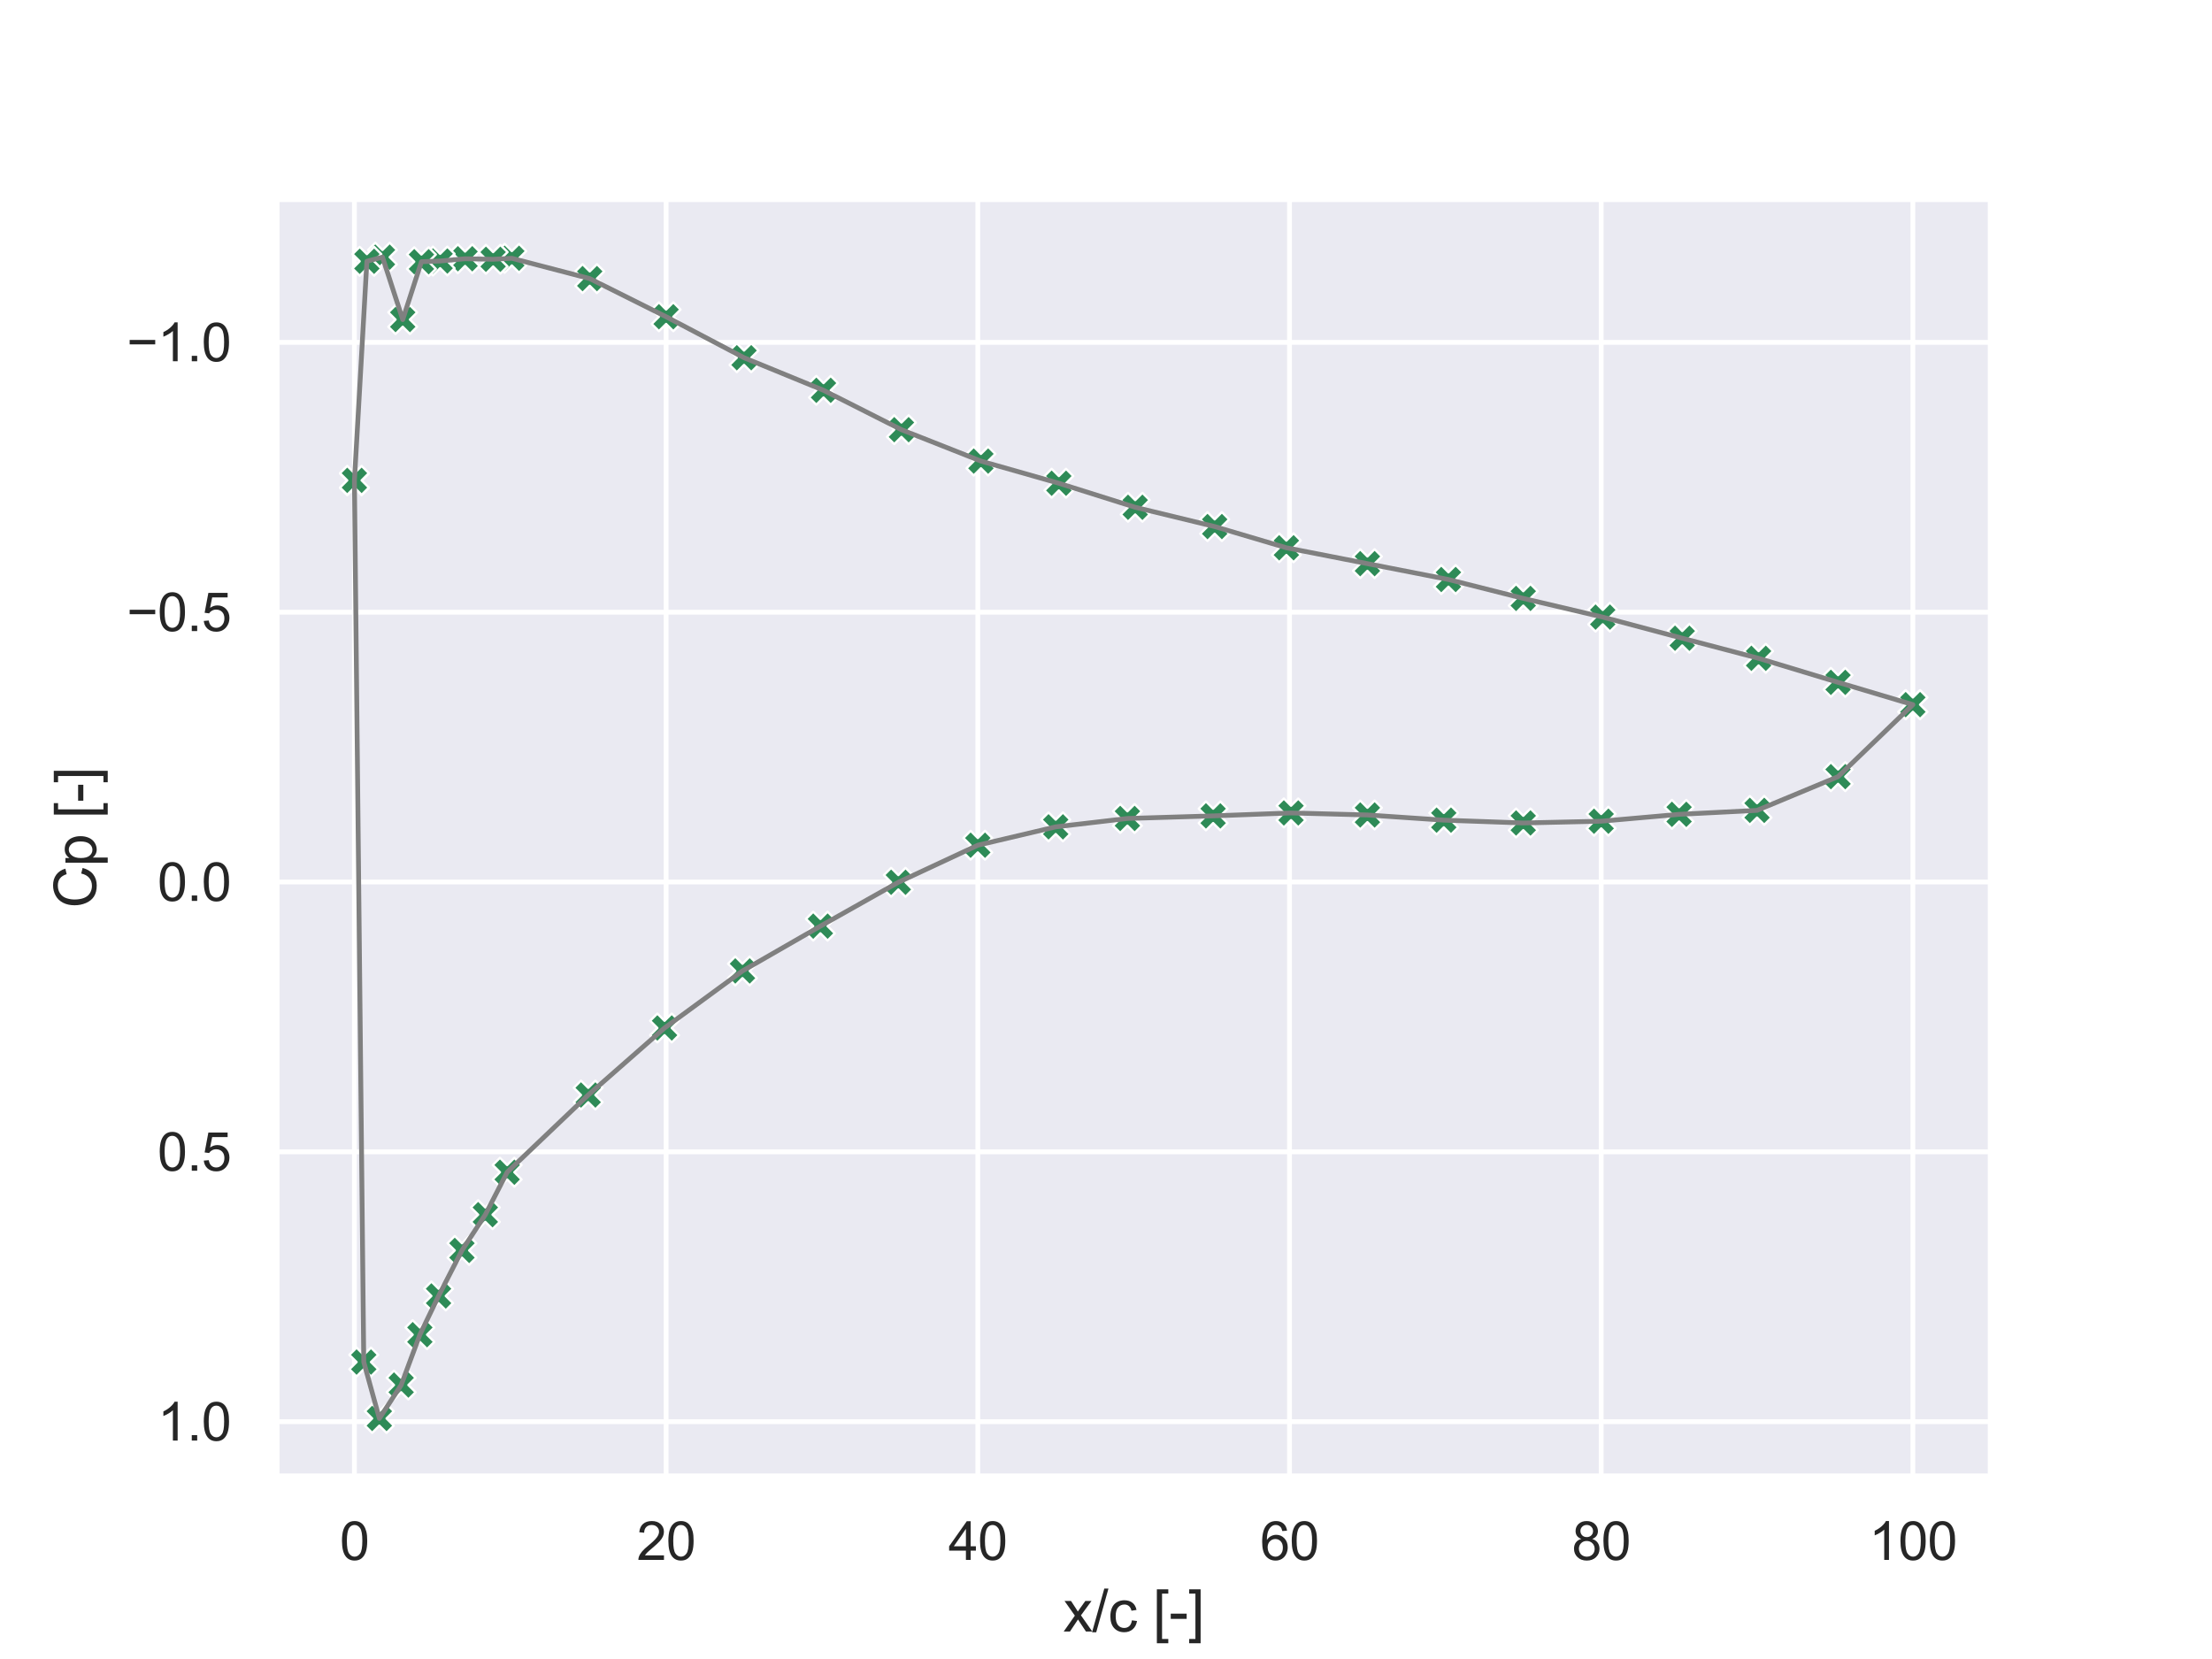 <?xml version="1.0" encoding="utf-8" standalone="no"?>
<!DOCTYPE svg PUBLIC "-//W3C//DTD SVG 1.1//EN"
  "http://www.w3.org/Graphics/SVG/1.1/DTD/svg11.dtd">
<svg xmlns:xlink="http://www.w3.org/1999/xlink" width="460.8pt" height="345.6pt" viewBox="0 0 460.8 345.6" xmlns="http://www.w3.org/2000/svg" version="1.1">
 <defs>
  <style type="text/css">*{stroke-linejoin: round; stroke-linecap: butt}</style>
 </defs>
 <g id="figure_1">
  <g id="patch_1">
   <path d="M 0 345.6 
L 460.8 345.6 
L 460.8 0 
L 0 0 
z
" style="fill: #ffffff"/>
  </g>
  <g id="axes_1">
   <g id="patch_2">
    <path d="M 57.6 307.584 
L 414.72 307.584 
L 414.72 41.472 
L 57.6 41.472 
z
" style="fill: #eaeaf2"/>
   </g>
   <g id="matplotlib.axis_1">
    <g id="xtick_1">
     <g id="line2d_1">
      <path d="M 73.833 307.584 
L 73.833 41.472 
" clip-path="url(#pb9d597f744)" style="fill: none; stroke: #ffffff; stroke-linecap: round"/>
     </g>
     <g id="text_1">
      <!-- 0 -->
      <g style="fill: #262626" transform="translate(70.774 324.958) scale(0.11 -0.11)">
       <defs>
        <path id="ArialMT-30" d="M 266 2259 
Q 266 3072 433 3567 
Q 600 4063 929 4331 
Q 1259 4600 1759 4600 
Q 2128 4600 2406 4451 
Q 2684 4303 2865 4023 
Q 3047 3744 3150 3342 
Q 3253 2941 3253 2259 
Q 3253 1453 3087 958 
Q 2922 463 2592 192 
Q 2263 -78 1759 -78 
Q 1097 -78 719 397 
Q 266 969 266 2259 
z
M 844 2259 
Q 844 1131 1108 757 
Q 1372 384 1759 384 
Q 2147 384 2411 759 
Q 2675 1134 2675 2259 
Q 2675 3391 2411 3762 
Q 2147 4134 1753 4134 
Q 1366 4134 1134 3806 
Q 844 3388 844 2259 
z
" transform="scale(0.016)"/>
       </defs>
       <use xlink:href="#ArialMT-30"/>
      </g>
     </g>
    </g>
    <g id="xtick_2">
     <g id="line2d_2">
      <path d="M 138.764 307.584 
L 138.764 41.472 
" clip-path="url(#pb9d597f744)" style="fill: none; stroke: #ffffff; stroke-linecap: round"/>
     </g>
     <g id="text_2">
      <!-- 20 -->
      <g style="fill: #262626" transform="translate(132.647 324.958) scale(0.11 -0.11)">
       <defs>
        <path id="ArialMT-32" d="M 3222 541 
L 3222 0 
L 194 0 
Q 188 203 259 391 
Q 375 700 629 1000 
Q 884 1300 1366 1694 
Q 2113 2306 2375 2664 
Q 2638 3022 2638 3341 
Q 2638 3675 2398 3904 
Q 2159 4134 1775 4134 
Q 1369 4134 1125 3890 
Q 881 3647 878 3216 
L 300 3275 
Q 359 3922 746 4261 
Q 1134 4600 1788 4600 
Q 2447 4600 2831 4234 
Q 3216 3869 3216 3328 
Q 3216 3053 3103 2787 
Q 2991 2522 2730 2228 
Q 2469 1934 1863 1422 
Q 1356 997 1212 845 
Q 1069 694 975 541 
L 3222 541 
z
" transform="scale(0.016)"/>
       </defs>
       <use xlink:href="#ArialMT-32"/>
       <use xlink:href="#ArialMT-30" x="55.615"/>
      </g>
     </g>
    </g>
    <g id="xtick_3">
     <g id="line2d_3">
      <path d="M 203.695 307.584 
L 203.695 41.472 
" clip-path="url(#pb9d597f744)" style="fill: none; stroke: #ffffff; stroke-linecap: round"/>
     </g>
     <g id="text_3">
      <!-- 40 -->
      <g style="fill: #262626" transform="translate(197.578 324.958) scale(0.11 -0.11)">
       <defs>
        <path id="ArialMT-34" d="M 2069 0 
L 2069 1097 
L 81 1097 
L 81 1613 
L 2172 4581 
L 2631 4581 
L 2631 1613 
L 3250 1613 
L 3250 1097 
L 2631 1097 
L 2631 0 
L 2069 0 
z
M 2069 1613 
L 2069 3678 
L 634 1613 
L 2069 1613 
z
" transform="scale(0.016)"/>
       </defs>
       <use xlink:href="#ArialMT-34"/>
       <use xlink:href="#ArialMT-30" x="55.615"/>
      </g>
     </g>
    </g>
    <g id="xtick_4">
     <g id="line2d_4">
      <path d="M 268.625 307.584 
L 268.625 41.472 
" clip-path="url(#pb9d597f744)" style="fill: none; stroke: #ffffff; stroke-linecap: round"/>
     </g>
     <g id="text_4">
      <!-- 60 -->
      <g style="fill: #262626" transform="translate(262.508 324.958) scale(0.11 -0.11)">
       <defs>
        <path id="ArialMT-36" d="M 3184 3459 
L 2625 3416 
Q 2550 3747 2413 3897 
Q 2184 4138 1850 4138 
Q 1581 4138 1378 3988 
Q 1113 3794 959 3422 
Q 806 3050 800 2363 
Q 1003 2672 1297 2822 
Q 1591 2972 1913 2972 
Q 2475 2972 2870 2558 
Q 3266 2144 3266 1488 
Q 3266 1056 3080 686 
Q 2894 316 2569 119 
Q 2244 -78 1831 -78 
Q 1128 -78 684 439 
Q 241 956 241 2144 
Q 241 3472 731 4075 
Q 1159 4600 1884 4600 
Q 2425 4600 2770 4297 
Q 3116 3994 3184 3459 
z
M 888 1484 
Q 888 1194 1011 928 
Q 1134 663 1356 523 
Q 1578 384 1822 384 
Q 2178 384 2434 671 
Q 2691 959 2691 1453 
Q 2691 1928 2437 2201 
Q 2184 2475 1800 2475 
Q 1419 2475 1153 2201 
Q 888 1928 888 1484 
z
" transform="scale(0.016)"/>
       </defs>
       <use xlink:href="#ArialMT-36"/>
       <use xlink:href="#ArialMT-30" x="55.615"/>
      </g>
     </g>
    </g>
    <g id="xtick_5">
     <g id="line2d_5">
      <path d="M 333.556 307.584 
L 333.556 41.472 
" clip-path="url(#pb9d597f744)" style="fill: none; stroke: #ffffff; stroke-linecap: round"/>
     </g>
     <g id="text_5">
      <!-- 80 -->
      <g style="fill: #262626" transform="translate(327.439 324.958) scale(0.11 -0.11)">
       <defs>
        <path id="ArialMT-38" d="M 1131 2484 
Q 781 2613 612 2850 
Q 444 3088 444 3419 
Q 444 3919 803 4259 
Q 1163 4600 1759 4600 
Q 2359 4600 2725 4251 
Q 3091 3903 3091 3403 
Q 3091 3084 2923 2848 
Q 2756 2613 2416 2484 
Q 2838 2347 3058 2040 
Q 3278 1734 3278 1309 
Q 3278 722 2862 322 
Q 2447 -78 1769 -78 
Q 1091 -78 675 323 
Q 259 725 259 1325 
Q 259 1772 486 2073 
Q 713 2375 1131 2484 
z
M 1019 3438 
Q 1019 3113 1228 2906 
Q 1438 2700 1772 2700 
Q 2097 2700 2305 2904 
Q 2513 3109 2513 3406 
Q 2513 3716 2298 3927 
Q 2084 4138 1766 4138 
Q 1444 4138 1231 3931 
Q 1019 3725 1019 3438 
z
M 838 1322 
Q 838 1081 952 856 
Q 1066 631 1291 507 
Q 1516 384 1775 384 
Q 2178 384 2440 643 
Q 2703 903 2703 1303 
Q 2703 1709 2433 1975 
Q 2163 2241 1756 2241 
Q 1359 2241 1098 1978 
Q 838 1716 838 1322 
z
" transform="scale(0.016)"/>
       </defs>
       <use xlink:href="#ArialMT-38"/>
       <use xlink:href="#ArialMT-30" x="55.615"/>
      </g>
     </g>
    </g>
    <g id="xtick_6">
     <g id="line2d_6">
      <path d="M 398.487 307.584 
L 398.487 41.472 
" clip-path="url(#pb9d597f744)" style="fill: none; stroke: #ffffff; stroke-linecap: round"/>
     </g>
     <g id="text_6">
      <!-- 100 -->
      <g style="fill: #262626" transform="translate(389.312 324.958) scale(0.11 -0.11)">
       <defs>
        <path id="ArialMT-31" d="M 2384 0 
L 1822 0 
L 1822 3584 
Q 1619 3391 1289 3197 
Q 959 3003 697 2906 
L 697 3450 
Q 1169 3672 1522 3987 
Q 1875 4303 2022 4600 
L 2384 4600 
L 2384 0 
z
" transform="scale(0.016)"/>
       </defs>
       <use xlink:href="#ArialMT-31"/>
       <use xlink:href="#ArialMT-30" x="55.615"/>
       <use xlink:href="#ArialMT-30" x="111.23"/>
      </g>
     </g>
    </g>
    <g id="text_7">
     <!-- x/c [-] -->
     <g style="fill: #262626" transform="translate(221.495 339.879) scale(0.12 -0.12)">
      <defs>
       <path id="ArialMT-78" d="M 47 0 
L 1259 1725 
L 138 3319 
L 841 3319 
L 1350 2541 
Q 1494 2319 1581 2169 
Q 1719 2375 1834 2534 
L 2394 3319 
L 3066 3319 
L 1919 1756 
L 3153 0 
L 2463 0 
L 1781 1031 
L 1600 1309 
L 728 0 
L 47 0 
z
" transform="scale(0.016)"/>
       <path id="ArialMT-2f" d="M 0 -78 
L 1328 4659 
L 1778 4659 
L 453 -78 
L 0 -78 
z
" transform="scale(0.016)"/>
       <path id="ArialMT-63" d="M 2588 1216 
L 3141 1144 
Q 3050 572 2676 248 
Q 2303 -75 1759 -75 
Q 1078 -75 664 370 
Q 250 816 250 1647 
Q 250 2184 428 2587 
Q 606 2991 970 3192 
Q 1334 3394 1763 3394 
Q 2303 3394 2647 3120 
Q 2991 2847 3088 2344 
L 2541 2259 
Q 2463 2594 2264 2762 
Q 2066 2931 1784 2931 
Q 1359 2931 1093 2626 
Q 828 2322 828 1663 
Q 828 994 1084 691 
Q 1341 388 1753 388 
Q 2084 388 2306 591 
Q 2528 794 2588 1216 
z
" transform="scale(0.016)"/>
       <path id="ArialMT-20" transform="scale(0.016)"/>
       <path id="ArialMT-5b" d="M 434 -1272 
L 434 4581 
L 1675 4581 
L 1675 4116 
L 997 4116 
L 997 -806 
L 1675 -806 
L 1675 -1272 
L 434 -1272 
z
" transform="scale(0.016)"/>
       <path id="ArialMT-2d" d="M 203 1375 
L 203 1941 
L 1931 1941 
L 1931 1375 
L 203 1375 
z
" transform="scale(0.016)"/>
       <path id="ArialMT-5d" d="M 1363 -1272 
L 122 -1272 
L 122 -806 
L 800 -806 
L 800 4116 
L 122 4116 
L 122 4581 
L 1363 4581 
L 1363 -1272 
z
" transform="scale(0.016)"/>
      </defs>
      <use xlink:href="#ArialMT-78"/>
      <use xlink:href="#ArialMT-2f" x="50"/>
      <use xlink:href="#ArialMT-63" x="77.783"/>
      <use xlink:href="#ArialMT-20" x="127.783"/>
      <use xlink:href="#ArialMT-5b" x="155.566"/>
      <use xlink:href="#ArialMT-2d" x="183.35"/>
      <use xlink:href="#ArialMT-5d" x="216.65"/>
     </g>
    </g>
   </g>
   <g id="matplotlib.axis_2">
    <g id="ytick_1">
     <g id="line2d_7">
      <path d="M 57.6 71.318 
L 414.72 71.318 
" clip-path="url(#pb9d597f744)" style="fill: none; stroke: #ffffff; stroke-linecap: round"/>
     </g>
     <g id="text_8">
      <!-- −1.0 -->
      <g style="fill: #262626" transform="translate(26.385 75.255) scale(0.11 -0.11)">
       <defs>
        <path id="ArialMT-2212" d="M 3381 1997 
L 356 1997 
L 356 2522 
L 3381 2522 
L 3381 1997 
z
" transform="scale(0.016)"/>
        <path id="ArialMT-2e" d="M 581 0 
L 581 641 
L 1222 641 
L 1222 0 
L 581 0 
z
" transform="scale(0.016)"/>
       </defs>
       <use xlink:href="#ArialMT-2212"/>
       <use xlink:href="#ArialMT-31" x="58.398"/>
       <use xlink:href="#ArialMT-2e" x="114.014"/>
       <use xlink:href="#ArialMT-30" x="141.797"/>
      </g>
     </g>
    </g>
    <g id="ytick_2">
     <g id="line2d_8">
      <path d="M 57.6 127.528 
L 414.72 127.528 
" clip-path="url(#pb9d597f744)" style="fill: none; stroke: #ffffff; stroke-linecap: round"/>
     </g>
     <g id="text_9">
      <!-- −0.5 -->
      <g style="fill: #262626" transform="translate(26.385 131.464) scale(0.11 -0.11)">
       <defs>
        <path id="ArialMT-35" d="M 266 1200 
L 856 1250 
Q 922 819 1161 601 
Q 1400 384 1738 384 
Q 2144 384 2425 690 
Q 2706 997 2706 1503 
Q 2706 1984 2436 2262 
Q 2166 2541 1728 2541 
Q 1456 2541 1237 2417 
Q 1019 2294 894 2097 
L 366 2166 
L 809 4519 
L 3088 4519 
L 3088 3981 
L 1259 3981 
L 1013 2750 
Q 1425 3038 1878 3038 
Q 2478 3038 2890 2622 
Q 3303 2206 3303 1553 
Q 3303 931 2941 478 
Q 2500 -78 1738 -78 
Q 1113 -78 717 272 
Q 322 622 266 1200 
z
" transform="scale(0.016)"/>
       </defs>
       <use xlink:href="#ArialMT-2212"/>
       <use xlink:href="#ArialMT-30" x="58.398"/>
       <use xlink:href="#ArialMT-2e" x="114.014"/>
       <use xlink:href="#ArialMT-35" x="141.797"/>
      </g>
     </g>
    </g>
    <g id="ytick_3">
     <g id="line2d_9">
      <path d="M 57.6 183.737 
L 414.72 183.737 
" clip-path="url(#pb9d597f744)" style="fill: none; stroke: #ffffff; stroke-linecap: round"/>
     </g>
     <g id="text_10">
      <!-- 0.0 -->
      <g style="fill: #262626" transform="translate(32.81 187.674) scale(0.11 -0.11)">
       <use xlink:href="#ArialMT-30"/>
       <use xlink:href="#ArialMT-2e" x="55.615"/>
       <use xlink:href="#ArialMT-30" x="83.398"/>
      </g>
     </g>
    </g>
    <g id="ytick_4">
     <g id="line2d_10">
      <path d="M 57.6 239.947 
L 414.72 239.947 
" clip-path="url(#pb9d597f744)" style="fill: none; stroke: #ffffff; stroke-linecap: round"/>
     </g>
     <g id="text_11">
      <!-- 0.5 -->
      <g style="fill: #262626" transform="translate(32.81 243.884) scale(0.11 -0.11)">
       <use xlink:href="#ArialMT-30"/>
       <use xlink:href="#ArialMT-2e" x="55.615"/>
       <use xlink:href="#ArialMT-35" x="83.398"/>
      </g>
     </g>
    </g>
    <g id="ytick_5">
     <g id="line2d_11">
      <path d="M 57.6 296.157 
L 414.72 296.157 
" clip-path="url(#pb9d597f744)" style="fill: none; stroke: #ffffff; stroke-linecap: round"/>
     </g>
     <g id="text_12">
      <!-- 1.0 -->
      <g style="fill: #262626" transform="translate(32.81 300.094) scale(0.11 -0.11)">
       <use xlink:href="#ArialMT-31"/>
       <use xlink:href="#ArialMT-2e" x="55.615"/>
       <use xlink:href="#ArialMT-30" x="83.398"/>
      </g>
     </g>
    </g>
    <g id="text_13">
     <!-- Cp [-] -->
     <g style="fill: #262626" transform="translate(20 189.196) rotate(-90) scale(0.12 -0.12)">
      <defs>
       <path id="ArialMT-43" d="M 3763 1606 
L 4369 1453 
Q 4178 706 3683 314 
Q 3188 -78 2472 -78 
Q 1731 -78 1267 223 
Q 803 525 561 1097 
Q 319 1669 319 2325 
Q 319 3041 592 3573 
Q 866 4106 1370 4382 
Q 1875 4659 2481 4659 
Q 3169 4659 3637 4309 
Q 4106 3959 4291 3325 
L 3694 3184 
Q 3534 3684 3231 3912 
Q 2928 4141 2469 4141 
Q 1941 4141 1586 3887 
Q 1231 3634 1087 3207 
Q 944 2781 944 2328 
Q 944 1744 1114 1308 
Q 1284 872 1643 656 
Q 2003 441 2422 441 
Q 2931 441 3284 734 
Q 3638 1028 3763 1606 
z
" transform="scale(0.016)"/>
       <path id="ArialMT-70" d="M 422 -1272 
L 422 3319 
L 934 3319 
L 934 2888 
Q 1116 3141 1344 3267 
Q 1572 3394 1897 3394 
Q 2322 3394 2647 3175 
Q 2972 2956 3137 2557 
Q 3303 2159 3303 1684 
Q 3303 1175 3120 767 
Q 2938 359 2589 142 
Q 2241 -75 1856 -75 
Q 1575 -75 1351 44 
Q 1128 163 984 344 
L 984 -1272 
L 422 -1272 
z
M 931 1641 
Q 931 1000 1190 694 
Q 1450 388 1819 388 
Q 2194 388 2461 705 
Q 2728 1022 2728 1688 
Q 2728 2322 2467 2637 
Q 2206 2953 1844 2953 
Q 1484 2953 1207 2617 
Q 931 2281 931 1641 
z
" transform="scale(0.016)"/>
      </defs>
      <use xlink:href="#ArialMT-43"/>
      <use xlink:href="#ArialMT-70" x="72.217"/>
      <use xlink:href="#ArialMT-20" x="127.832"/>
      <use xlink:href="#ArialMT-5b" x="155.615"/>
      <use xlink:href="#ArialMT-2d" x="183.398"/>
      <use xlink:href="#ArialMT-5d" x="216.699"/>
     </g>
    </g>
   </g>
   <g id="PathCollection_1">
    <defs>
     <path id="m28fe556987" d="M -1.5 3 
L 0 1.5 
L 1.5 3 
L 3 1.5 
L 1.5 0 
L 3 -1.5 
L 1.5 -3 
L 0 -1.5 
L -1.5 -3 
L -3 -1.5 
L -1.5 0 
L -3 1.5 
z
" style="stroke: #ffffff; stroke-width: 0.48"/>
    </defs>
    <g clip-path="url(#pb9d597f744)">
     <use xlink:href="#m28fe556987" x="398.487" y="146.79" style="fill: #2e8b57; stroke: #ffffff; stroke-width: 0.48"/>
     <use xlink:href="#m28fe556987" x="382.904" y="142.144" style="fill: #2e8b57; stroke: #ffffff; stroke-width: 0.48"/>
     <use xlink:href="#m28fe556987" x="366.346" y="137.137" style="fill: #2e8b57; stroke: #ffffff; stroke-width: 0.48"/>
     <use xlink:href="#m28fe556987" x="350.438" y="132.954" style="fill: #2e8b57; stroke: #ffffff; stroke-width: 0.48"/>
     <use xlink:href="#m28fe556987" x="333.881" y="128.555" style="fill: #2e8b57; stroke: #ffffff; stroke-width: 0.48"/>
     <use xlink:href="#m28fe556987" x="317.324" y="124.658" style="fill: #2e8b57; stroke: #ffffff; stroke-width: 0.48"/>
     <use xlink:href="#m28fe556987" x="301.74" y="120.723" style="fill: #2e8b57; stroke: #ffffff; stroke-width: 0.48"/>
     <use xlink:href="#m28fe556987" x="284.858" y="117.417" style="fill: #2e8b57; stroke: #ffffff; stroke-width: 0.48"/>
     <use xlink:href="#m28fe556987" x="267.976" y="114.112" style="fill: #2e8b57; stroke: #ffffff; stroke-width: 0.48"/>
     <use xlink:href="#m28fe556987" x="253.042" y="109.692" style="fill: #2e8b57; stroke: #ffffff; stroke-width: 0.48"/>
     <use xlink:href="#m28fe556987" x="236.485" y="105.676" style="fill: #2e8b57; stroke: #ffffff; stroke-width: 0.48"/>
     <use xlink:href="#m28fe556987" x="220.577" y="100.668" style="fill: #2e8b57; stroke: #ffffff; stroke-width: 0.48"/>
     <use xlink:href="#m28fe556987" x="204.344" y="96.054" style="fill: #2e8b57; stroke: #ffffff; stroke-width: 0.48"/>
     <use xlink:href="#m28fe556987" x="187.786" y="89.512" style="fill: #2e8b57; stroke: #ffffff; stroke-width: 0.48"/>
     <use xlink:href="#m28fe556987" x="171.554" y="81.308" style="fill: #2e8b57; stroke: #ffffff; stroke-width: 0.48"/>
     <use xlink:href="#m28fe556987" x="154.996" y="74.52" style="fill: #2e8b57; stroke: #ffffff; stroke-width: 0.48"/>
     <use xlink:href="#m28fe556987" x="138.764" y="65.984" style="fill: #2e8b57; stroke: #ffffff; stroke-width: 0.48"/>
     <use xlink:href="#m28fe556987" x="122.856" y="58.038" style="fill: #2e8b57; stroke: #ffffff; stroke-width: 0.48"/>
     <use xlink:href="#m28fe556987" x="106.623" y="53.804" style="fill: #2e8b57; stroke: #ffffff; stroke-width: 0.48"/>
     <use xlink:href="#m28fe556987" x="102.727" y="54.014" style="fill: #2e8b57; stroke: #ffffff; stroke-width: 0.48"/>
     <use xlink:href="#m28fe556987" x="96.883" y="53.905" style="fill: #2e8b57; stroke: #ffffff; stroke-width: 0.48"/>
     <use xlink:href="#m28fe556987" x="91.689" y="54.373" style="fill: #2e8b57; stroke: #ffffff; stroke-width: 0.48"/>
     <use xlink:href="#m28fe556987" x="87.793" y="54.521" style="fill: #2e8b57; stroke: #ffffff; stroke-width: 0.48"/>
     <use xlink:href="#m28fe556987" x="83.897" y="66.57" style="fill: #2e8b57; stroke: #ffffff; stroke-width: 0.48"/>
     <use xlink:href="#m28fe556987" x="79.677" y="53.568" style="fill: #2e8b57; stroke: #ffffff; stroke-width: 0.48"/>
     <use xlink:href="#m28fe556987" x="76.43" y="54.431" style="fill: #2e8b57; stroke: #ffffff; stroke-width: 0.48"/>
     <use xlink:href="#m28fe556987" x="73.833" y="100.141" style="fill: #2e8b57; stroke: #ffffff; stroke-width: 0.48"/>
     <use xlink:href="#m28fe556987" x="73.833" y="100.071" style="fill: #2e8b57; stroke: #ffffff; stroke-width: 0.48"/>
     <use xlink:href="#m28fe556987" x="75.781" y="283.739" style="fill: #2e8b57; stroke: #ffffff; stroke-width: 0.48"/>
     <use xlink:href="#m28fe556987" x="79.027" y="295.488" style="fill: #2e8b57; stroke: #ffffff; stroke-width: 0.48"/>
     <use xlink:href="#m28fe556987" x="83.572" y="288.526" style="fill: #2e8b57; stroke: #ffffff; stroke-width: 0.48"/>
     <use xlink:href="#m28fe556987" x="87.468" y="278.037" style="fill: #2e8b57; stroke: #ffffff; stroke-width: 0.48"/>
     <use xlink:href="#m28fe556987" x="91.364" y="269.971" style="fill: #2e8b57; stroke: #ffffff; stroke-width: 0.48"/>
     <use xlink:href="#m28fe556987" x="96.234" y="260.486" style="fill: #2e8b57; stroke: #ffffff; stroke-width: 0.48"/>
     <use xlink:href="#m28fe556987" x="101.104" y="253.037" style="fill: #2e8b57; stroke: #ffffff; stroke-width: 0.48"/>
     <use xlink:href="#m28fe556987" x="105.649" y="244.197" style="fill: #2e8b57; stroke: #ffffff; stroke-width: 0.48"/>
     <use xlink:href="#m28fe556987" x="122.531" y="228.112" style="fill: #2e8b57; stroke: #ffffff; stroke-width: 0.48"/>
     <use xlink:href="#m28fe556987" x="138.439" y="214.147" style="fill: #2e8b57; stroke: #ffffff; stroke-width: 0.48"/>
     <use xlink:href="#m28fe556987" x="154.672" y="202.264" style="fill: #2e8b57; stroke: #ffffff; stroke-width: 0.48"/>
     <use xlink:href="#m28fe556987" x="170.904" y="192.929" style="fill: #2e8b57; stroke: #ffffff; stroke-width: 0.48"/>
     <use xlink:href="#m28fe556987" x="187.137" y="183.794" style="fill: #2e8b57; stroke: #ffffff; stroke-width: 0.48"/>
     <use xlink:href="#m28fe556987" x="203.695" y="176.074" style="fill: #2e8b57; stroke: #ffffff; stroke-width: 0.48"/>
     <use xlink:href="#m28fe556987" x="219.927" y="172.248" style="fill: #2e8b57; stroke: #ffffff; stroke-width: 0.48"/>
     <use xlink:href="#m28fe556987" x="234.861" y="170.503" style="fill: #2e8b57; stroke: #ffffff; stroke-width: 0.48"/>
     <use xlink:href="#m28fe556987" x="252.717" y="169.963" style="fill: #2e8b57; stroke: #ffffff; stroke-width: 0.48"/>
     <use xlink:href="#m28fe556987" x="268.95" y="169.351" style="fill: #2e8b57; stroke: #ffffff; stroke-width: 0.48"/>
     <use xlink:href="#m28fe556987" x="284.858" y="169.772" style="fill: #2e8b57; stroke: #ffffff; stroke-width: 0.48"/>
     <use xlink:href="#m28fe556987" x="300.766" y="170.852" style="fill: #2e8b57; stroke: #ffffff; stroke-width: 0.48"/>
     <use xlink:href="#m28fe556987" x="317.324" y="171.439" style="fill: #2e8b57; stroke: #ffffff; stroke-width: 0.48"/>
     <use xlink:href="#m28fe556987" x="333.556" y="171.073" style="fill: #2e8b57; stroke: #ffffff; stroke-width: 0.48"/>
     <use xlink:href="#m28fe556987" x="349.789" y="169.64" style="fill: #2e8b57; stroke: #ffffff; stroke-width: 0.48"/>
     <use xlink:href="#m28fe556987" x="366.022" y="168.817" style="fill: #2e8b57; stroke: #ffffff; stroke-width: 0.48"/>
     <use xlink:href="#m28fe556987" x="382.904" y="161.791" style="fill: #2e8b57; stroke: #ffffff; stroke-width: 0.48"/>
     <use xlink:href="#m28fe556987" x="398.487" y="146.79" style="fill: #2e8b57; stroke: #ffffff; stroke-width: 0.48"/>
    </g>
   </g>
   <g id="line2d_12">
    <path d="M 398.487 146.79 
L 382.904 142.144 
L 366.346 137.137 
L 350.438 132.954 
L 333.881 128.555 
L 317.324 124.658 
L 301.74 120.723 
L 284.858 117.417 
L 267.976 114.112 
L 253.042 109.692 
L 236.485 105.676 
L 220.577 100.668 
L 204.344 96.054 
L 187.786 89.512 
L 171.554 81.308 
L 154.996 74.52 
L 138.764 65.984 
L 122.856 58.038 
L 106.623 53.804 
L 102.727 54.014 
L 96.883 53.905 
L 91.689 54.373 
L 87.793 54.521 
L 83.897 66.57 
L 79.677 53.568 
L 76.43 54.431 
L 73.833 100.141 
L 73.833 100.071 
L 75.781 283.739 
L 79.027 295.488 
L 83.572 288.526 
L 87.468 278.037 
L 91.364 269.971 
L 96.234 260.486 
L 101.104 253.037 
L 105.649 244.197 
L 122.531 228.112 
L 138.439 214.147 
L 154.672 202.264 
L 170.904 192.929 
L 187.137 183.794 
L 203.695 176.074 
L 219.927 172.248 
L 234.861 170.503 
L 252.717 169.963 
L 268.95 169.351 
L 284.858 169.772 
L 300.766 170.852 
L 317.324 171.439 
L 333.556 171.073 
L 349.789 169.64 
L 366.022 168.817 
L 382.904 161.791 
L 398.487 146.79 
" clip-path="url(#pb9d597f744)" style="fill: none; stroke: #808080; stroke-linecap: round"/>
   </g>
   <g id="patch_3">
    <path d="M 57.6 307.584 
L 57.6 41.472 
" style="fill: none; stroke: #ffffff; stroke-width: 1.25; stroke-linejoin: miter; stroke-linecap: square"/>
   </g>
   <g id="patch_4">
    <path d="M 414.72 307.584 
L 414.72 41.472 
" style="fill: none; stroke: #ffffff; stroke-width: 1.25; stroke-linejoin: miter; stroke-linecap: square"/>
   </g>
   <g id="patch_5">
    <path d="M 57.6 307.584 
L 414.72 307.584 
" style="fill: none; stroke: #ffffff; stroke-width: 1.25; stroke-linejoin: miter; stroke-linecap: square"/>
   </g>
   <g id="patch_6">
    <path d="M 57.6 41.472 
L 414.72 41.472 
" style="fill: none; stroke: #ffffff; stroke-width: 1.25; stroke-linejoin: miter; stroke-linecap: square"/>
   </g>
  </g>
 </g>
 <defs>
  <clipPath id="pb9d597f744">
   <rect x="57.6" y="41.472" width="357.12" height="266.112"/>
  </clipPath>
 </defs>
</svg>
